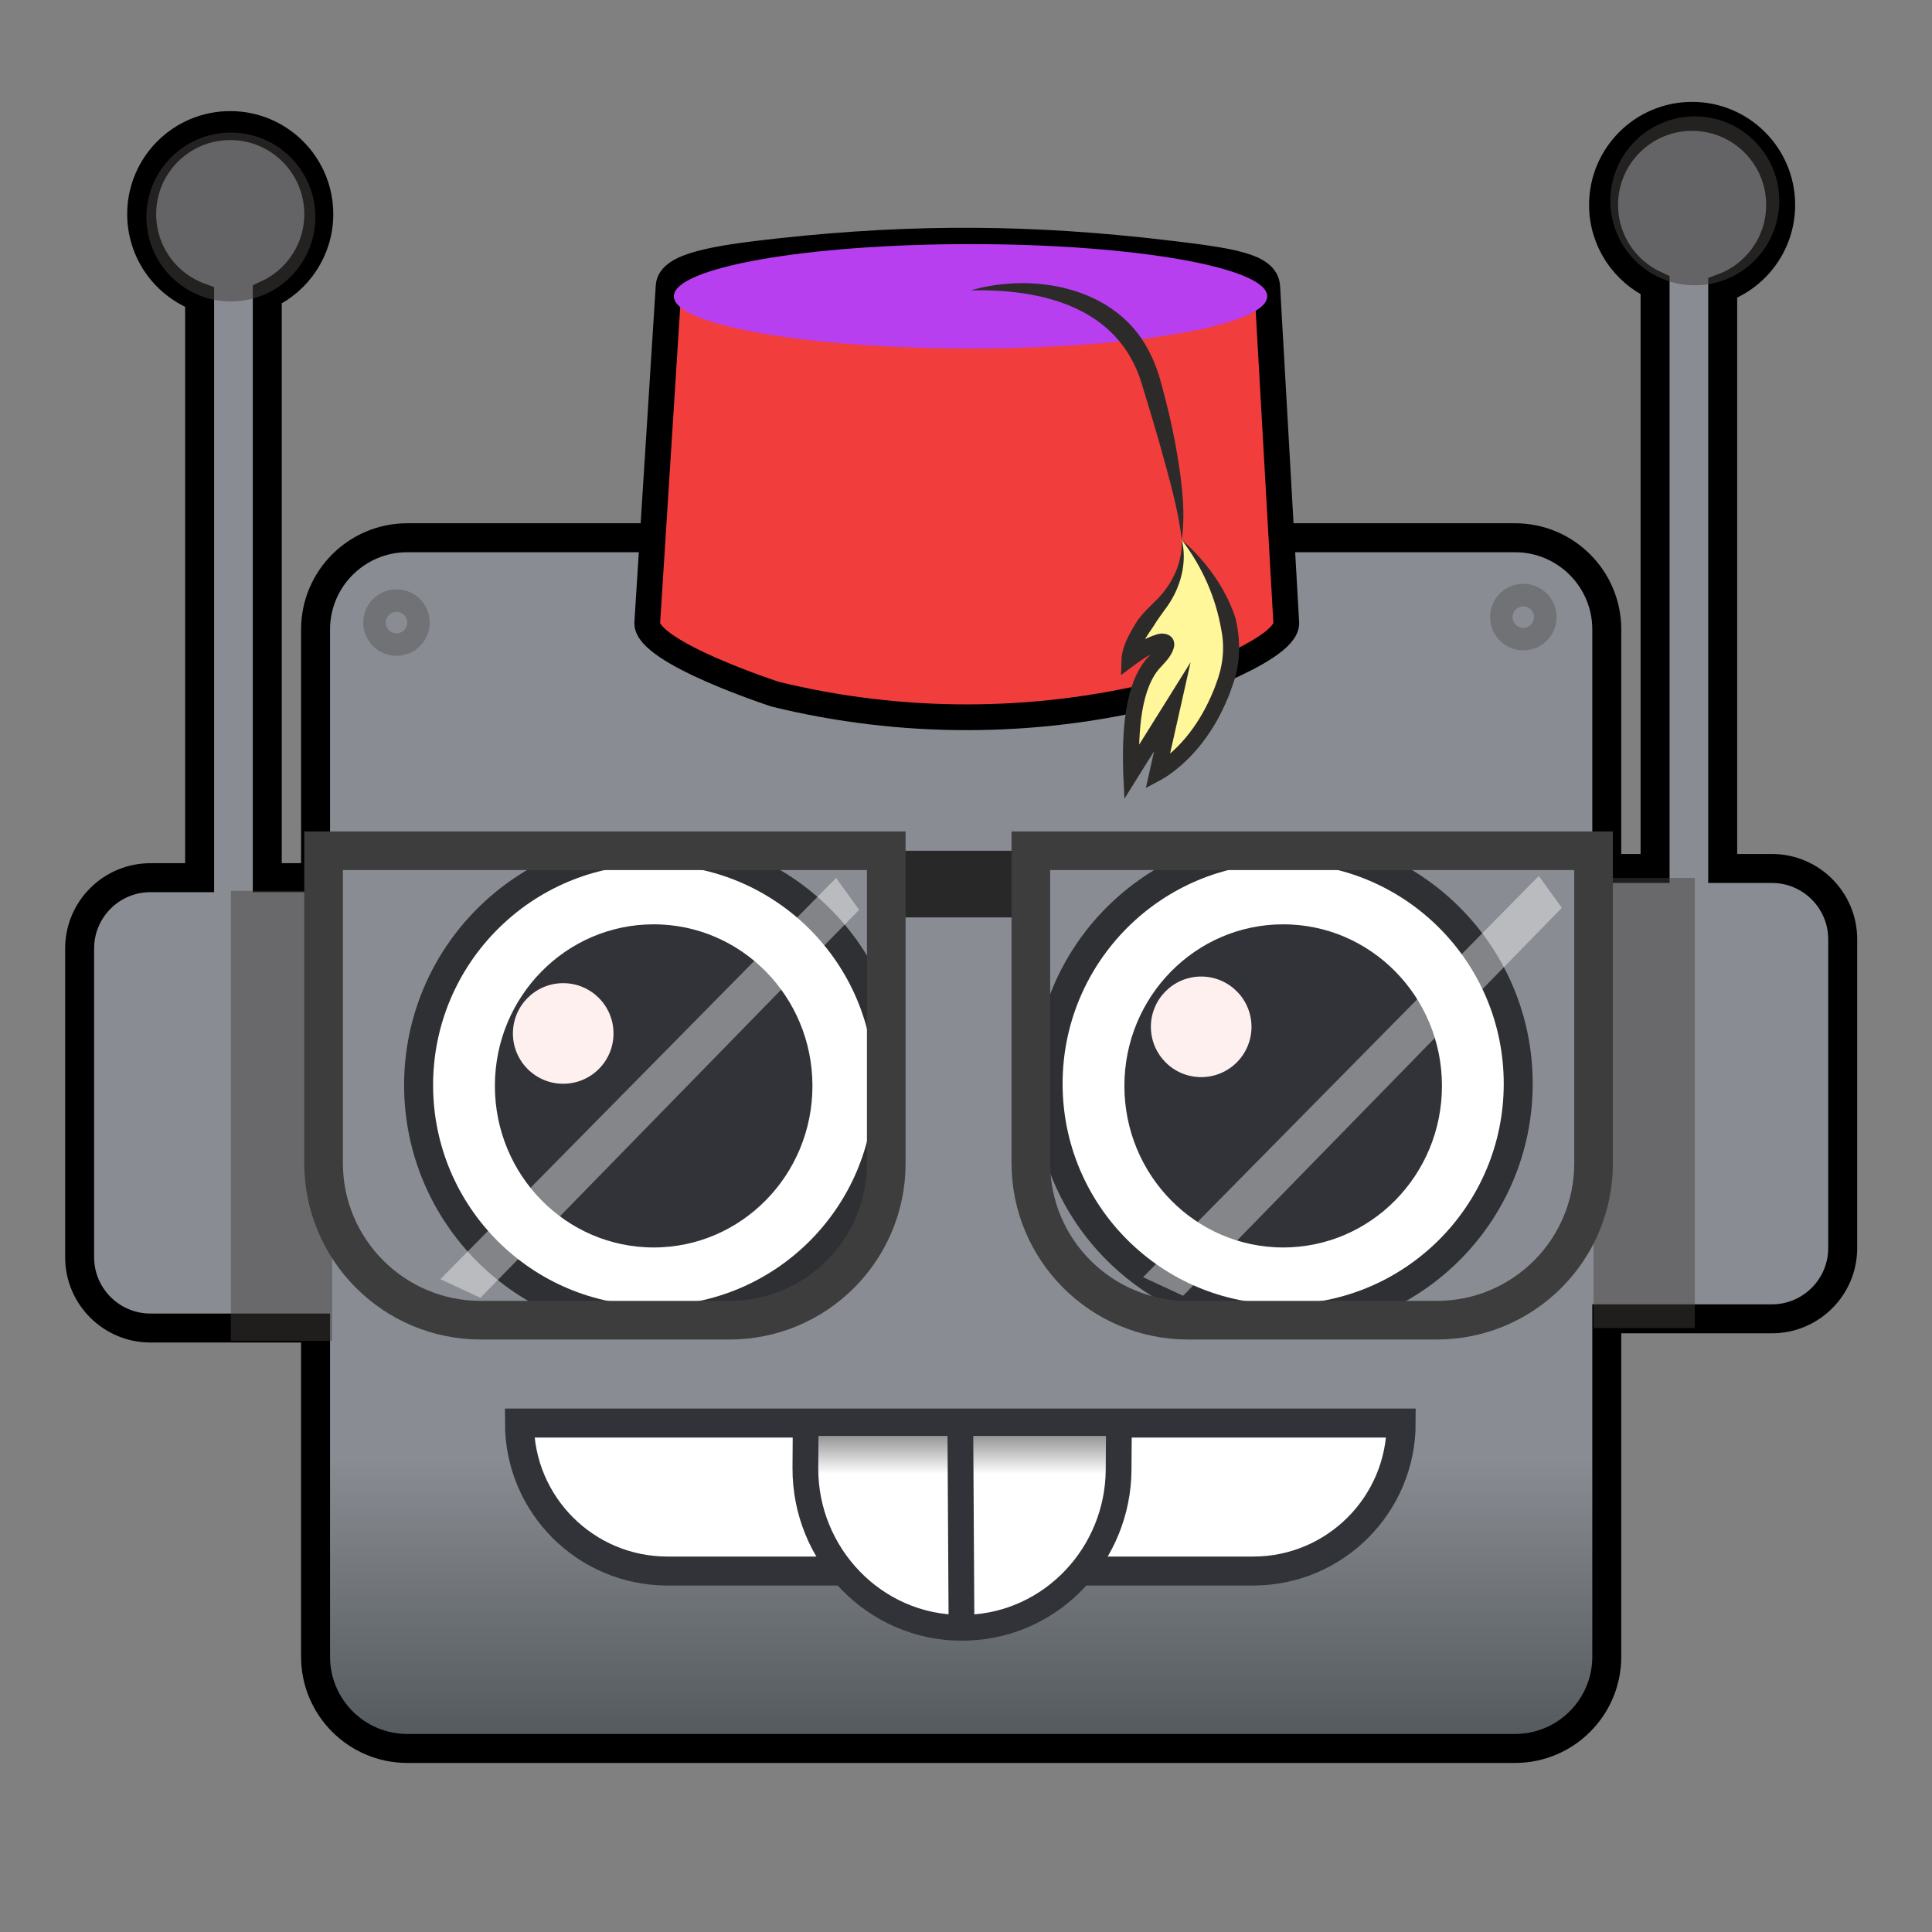 <?xml version="1.0" encoding="utf-8"?>
<!-- Generator: Adobe Illustrator 27.3.1, SVG Export Plug-In . SVG Version: 6.00 Build 0)  -->
<svg version="1.1" id="Camada_1" xmlns="http://www.w3.org/2000/svg" xmlns:xlink="http://www.w3.org/1999/xlink" x="0px" y="0px"
	 viewBox="0 0 600 600" style="enable-background:new 0 0 600 600;" xml:space="preserve">
<rect x="0" y="0" width="600" height="600" fill="#808080" stroke="none"/>
<style type="text/css">
	.st0{clip-path:url(#SVGID_00000102519249089793697280000012709204200760115348_);}
	.st1{clip-path:url(#SVGID_00000158007981749917574300000009930513307478985109_);}
	
		.st2{clip-path:url(#SVGID_00000165913912925655160110000015615214678148760214_);fill:url(#SVGID_00000037691148614143996880000006198258126513733767_);}
	
		.st3{clip-path:url(#SVGID_00000105389916945453557790000009626704450868314289_);fill:none;stroke:#000000;stroke-width:9;stroke-miterlimit:10;}
	.st4{clip-path:url(#SVGID_00000105389916945453557790000009626704450868314289_);fill:#FFFFFF;}
	
		.st5{clip-path:url(#SVGID_00000105389916945453557790000009626704450868314289_);fill:none;stroke:#2E3034;stroke-width:9;stroke-miterlimit:10;}
	.st6{clip-path:url(#SVGID_00000105389916945453557790000009626704450868314289_);fill:#313338;}
	
		.st7{clip-path:url(#SVGID_00000105389916945453557790000009626704450868314289_);fill:none;stroke:#FFFFFF;stroke-width:9;stroke-miterlimit:10;}
	.st8{clip-path:url(#SVGID_00000105389916945453557790000009626704450868314289_);fill:#F23D3D;}
	
		.st9{clip-path:url(#SVGID_00000105389916945453557790000009626704450868314289_);fill:none;stroke:#000000;stroke-width:8;stroke-miterlimit:10;}
	.st10{clip-path:url(#SVGID_00000105389916945453557790000009626704450868314289_);fill:#FFF799;}
	.st11{clip-path:url(#SVGID_00000105389916945453557790000009626704450868314289_);fill:#2D2B29;}
	
		.st12{clip-path:url(#SVGID_00000105389916945453557790000009626704450868314289_);fill:none;stroke:#313338;stroke-width:9;stroke-miterlimit:10;}
	.st13{clip-path:url(#SVGID_00000105389916945453557790000009626704450868314289_);fill:#FFF0F0;}
	.st14{opacity:0.53;clip-path:url(#SVGID_00000105389916945453557790000009626704450868314289_);}
	.st15{clip-path:url(#SVGID_00000090986706975255509870000016205065476514620586_);fill:#443E3E;}
	.st16{clip-path:url(#SVGID_00000044167505876585596250000005857033462000821665_);fill:#443E3E;}
	.st17{opacity:0.47;clip-path:url(#SVGID_00000105389916945453557790000009626704450868314289_);}
	.st18{clip-path:url(#SVGID_00000142136876966501755090000008561717625986372500_);fill:#443E3E;}
	.st19{clip-path:url(#SVGID_00000155842180755334356190000007379572918514770091_);fill:#443E3E;}
	
		.st20{clip-path:url(#SVGID_00000178924576736702295180000003425585565550810763_);fill:url(#SVGID_00000167375972608059236540000004031775752532735652_);}
	
		.st21{clip-path:url(#SVGID_00000120549470356896972590000004733404557983780756_);fill:none;stroke:#313338;stroke-width:8;stroke-miterlimit:10;}
	.st22{clip-path:url(#SVGID_00000120549470356896972590000004733404557983780756_);fill:#FFFFFF;}
	.st23{clip-path:url(#SVGID_00000120549470356896972590000004733404557983780756_);}
	.st24{clip-path:url(#SVGID_00000115510795967303088730000004736555233111420322_);fill:#B73FEF;}
	.st25{clip-path:url(#SVGID_00000120549470356896972590000004733404557983780756_);fill:#282828;}
	
		.st26{clip-path:url(#SVGID_00000120549470356896972590000004733404557983780756_);fill:none;stroke:#3D3D3D;stroke-width:12;stroke-miterlimit:10;}
	.st27{opacity:0.41;clip-path:url(#SVGID_00000120549470356896972590000004733404557983780756_);}
	.st28{clip-path:url(#SVGID_00000084519159887085883740000003575675370046073506_);fill:#FFFFFF;}
	.st29{clip-path:url(#SVGID_00000020390260276001011450000016749589721990796469_);fill:#FFFFFF;}
	.st30{clip-path:url(#SVGID_00000120549470356896972590000004733404557983780756_);fill:#2D2B29;}
	.st31{opacity:0.28;clip-path:url(#SVGID_00000120549470356896972590000004733404557983780756_);}
	
		.st32{clip-path:url(#SVGID_00000059291637748771297520000011764997331667095214_);fill:none;stroke:#2D2B29;stroke-width:7;stroke-miterlimit:10;}
	
		.st33{clip-path:url(#SVGID_00000103234957033363044850000010748241441587108508_);fill:none;stroke:#2D2B29;stroke-width:7;stroke-miterlimit:10;}
</style>
<g>
	<g>
		<defs>
			<rect id="SVGID_1_" x="-45" y="-80" width="800" height="800"/>
		</defs>
		<clipPath id="SVGID_00000031889742890621071540000018159144243454407097_">
			<use xlink:href="#SVGID_1_"  style="overflow:visible;"/>
		</clipPath>
		<g style="clip-path:url(#SVGID_00000031889742890621071540000018159144243454407097_);">
			<defs>
				<rect id="SVGID_00000126296000795473301740000003303421031096731814_" x="-45" y="-80" width="800" height="800"/>
			</defs>
			<clipPath id="SVGID_00000124865173625753800580000018273555766959259321_">
				<use xlink:href="#SVGID_00000126296000795473301740000003303421031096731814_"  style="overflow:visible;"/>
			</clipPath>
			<g style="clip-path:url(#SVGID_00000124865173625753800580000018273555766959259321_);">
				<defs>
					<path id="SVGID_00000168111737719779140240000006953312489340134847_" d="M498,63.64c0,11.08,6.56,20.62,16,24.98v181.09h-15
						V195.5c0-15.74-12.76-28.5-28.5-28.5h-344c-15.74,0-28.5,12.76-28.5,28.5v77.07H83V91.48c9.44-4.35,16-13.9,16-24.98
						C99,51.31,86.69,39,71.5,39S44,51.31,44,66.5c0,11.85,7.49,21.95,18,25.81v180.26H46.73c-12.15,0-22,9.85-22,22v95.86
						c0,12.15,9.85,22,22,22H98V514.5c0,15.74,12.76,28.5,28.5,28.5h344c15.74,0,28.5-12.76,28.5-28.5V409.57h51.27
						c12.15,0,22-9.85,22-22v-95.86c0-12.15-9.85-22-22-22H535V89.45c10.51-3.87,18-13.97,18-25.81c0-15.19-12.31-27.5-27.5-27.5
						C510.31,36.14,498,48.45,498,63.64"/>
				</defs>
				<clipPath id="SVGID_00000170969926269964756550000016822737510580690835_">
					<use xlink:href="#SVGID_00000168111737719779140240000006953312489340134847_"  style="overflow:visible;"/>
				</clipPath>
				
					<linearGradient id="SVGID_00000041260863101897450090000009121718922423892880_" gradientUnits="userSpaceOnUse" x1="1.421" y1="-0.089" x2="2.421" y2="-0.089" gradientTransform="matrix(0 506.862 506.862 0 343.5 -683.862)">
					<stop  offset="0" style="stop-color:#898D93"/>
					<stop  offset="0.821" style="stop-color:#898D93"/>
					<stop  offset="1" style="stop-color:#52575B"/>
				</linearGradient>
				
					<rect x="24.73" y="36.14" style="clip-path:url(#SVGID_00000170969926269964756550000016822737510580690835_);fill:url(#SVGID_00000041260863101897450090000009121718922423892880_);" width="547.53" height="506.86"/>
			</g>
			<g style="clip-path:url(#SVGID_00000124865173625753800580000018273555766959259321_);">
				<defs>
					<rect id="SVGID_00000129912528884505925410000015868120145091860352_" x="-45" y="-80" width="800" height="800"/>
				</defs>
				<clipPath id="SVGID_00000103966254354423747870000010569511968157365939_">
					<use xlink:href="#SVGID_00000129912528884505925410000015868120145091860352_"  style="overflow:visible;"/>
				</clipPath>
				
					<path style="clip-path:url(#SVGID_00000103966254354423747870000010569511968157365939_);fill:none;stroke:#000000;stroke-width:9;stroke-miterlimit:10;" d="
					M550.27,269.71H535V89.45c10.51-3.87,18-13.96,18-25.81c0-15.19-12.31-27.5-27.5-27.5c-15.19,0-27.5,12.31-27.5,27.5
					c0,11.08,6.56,20.62,16,24.98v181.09h-15V195.5c0-15.74-12.76-28.5-28.5-28.5h-344c-15.74,0-28.5,12.76-28.5,28.5v77.07H83
					V91.48c9.44-4.35,16-13.9,16-24.98C99,51.31,86.69,39,71.5,39C56.31,39,44,51.31,44,66.5c0,11.85,7.49,21.95,18,25.81v180.26
					H46.73c-12.15,0-22,9.85-22,22v95.86c0,12.15,9.85,22,22,22H98V514.5c0,15.74,12.76,28.5,28.5,28.5h344
					c15.74,0,28.5-12.76,28.5-28.5V409.57h51.27c12.15,0,22-9.85,22-22v-95.86C572.27,279.56,562.42,269.71,550.27,269.71z"/>
				<path style="clip-path:url(#SVGID_00000103966254354423747870000010569511968157365939_);fill:#FFFFFF;" d="M276,337
					c0,40.32-32.68,73-73,73s-73-32.68-73-73s32.68-73,73-73S276,296.68,276,337"/>
				
					<circle style="clip-path:url(#SVGID_00000103966254354423747870000010569511968157365939_);fill:none;stroke:#2E3034;stroke-width:9;stroke-miterlimit:10;" cx="203" cy="337" r="73"/>
				<path style="clip-path:url(#SVGID_00000103966254354423747870000010569511968157365939_);fill:#313338;" d="M256.81,337.23
					c0,30.2-24.09,54.68-53.81,54.68c-29.72,0-53.81-24.48-53.81-54.68c0-30.2,24.09-54.67,53.81-54.67
					C232.72,282.55,256.81,307.03,256.81,337.23"/>
				
					<path style="clip-path:url(#SVGID_00000103966254354423747870000010569511968157365939_);fill:none;stroke:#FFFFFF;stroke-width:9;stroke-miterlimit:10;" d="
					M256.81,337.23c0,30.2-24.09,54.68-53.81,54.68c-29.72,0-53.81-24.48-53.81-54.68c0-30.2,24.09-54.67,53.81-54.67
					C232.72,282.55,256.81,307.03,256.81,337.23z"/>
				<path style="clip-path:url(#SVGID_00000103966254354423747870000010569511968157365939_);fill:#FFFFFF;" d="M471.5,336.57
					c0,40.32-32.68,73-73,73s-73-32.68-73-73s32.68-73,73-73S471.5,296.25,471.5,336.57"/>
				
					<circle style="clip-path:url(#SVGID_00000103966254354423747870000010569511968157365939_);fill:none;stroke:#2E3034;stroke-width:9;stroke-miterlimit:10;" cx="398.5" cy="336.57" r="73"/>
				<path style="clip-path:url(#SVGID_00000103966254354423747870000010569511968157365939_);fill:#313338;" d="M452.31,337.23
					c0,30.2-24.09,54.68-53.81,54.68c-29.72,0-53.81-24.48-53.81-54.68c0-30.2,24.09-54.67,53.81-54.67
					C428.22,282.55,452.31,307.03,452.31,337.23"/>
				
					<path style="clip-path:url(#SVGID_00000103966254354423747870000010569511968157365939_);fill:none;stroke:#FFFFFF;stroke-width:9;stroke-miterlimit:10;" d="
					M452.31,337.23c0,30.2-24.09,54.68-53.81,54.68c-29.72,0-53.81-24.48-53.81-54.68c0-30.2,24.09-54.67,53.81-54.67
					C428.22,282.55,452.31,307.03,452.31,337.23z"/>
				<path style="clip-path:url(#SVGID_00000103966254354423747870000010569511968157365939_);fill:#F23D3D;" d="M359.7,215.6
					c-39.01,9.54-79.91,9.54-118.92,0c0,0-39.78-12.91-39.78-22.06l6.65-104.7c0.41-6.38,14.32-8.64,34.71-10.87
					c42.07-4.59,78.83-4.2,119.43,0.59c20.69,2.44,31.39,4.04,31.76,10.5l5.92,104.49C399.48,202.69,359.7,215.6,359.7,215.6"/>
				
					<path style="clip-path:url(#SVGID_00000103966254354423747870000010569511968157365939_);fill:none;stroke:#000000;stroke-width:8;stroke-miterlimit:10;" d="
					M359.7,215.6c-39.01,9.54-79.91,9.54-118.92,0c0,0-39.78-12.91-39.78-22.06l6.65-104.7c0.41-6.38,14.32-8.64,34.71-10.87
					c42.07-4.59,78.83-4.2,119.43,0.59c20.69,2.44,31.39,4.04,31.76,10.5l5.92,104.49C399.48,202.69,359.7,215.6,359.7,215.6z"/>
				<path style="clip-path:url(#SVGID_00000103966254354423747870000010569511968157365939_);fill:#FFF799;" d="M367.01,167.66
					c0,0,20.82,20.94,13.93,42.89c-6.89,21.96-21.45,29.36-21.45,29.36l4.6-20.45l-12.76,20.45c0,0-1.56-25.3,6.89-33.96
					c8.43-8.63,2.3-8.68-7.4-1.4c0,0,0-6,9.19-16.21C369.19,178.13,367.01,167.66,367.01,167.66"/>
				<path style="clip-path:url(#SVGID_00000103966254354423747870000010569511968157365939_);fill:#2D2B29;" d="M367.01,167.66
					c7.44,6.48,13.58,14.85,16.69,24.32c1.53,6.41,1.58,13.28-0.47,19.58c-0.55,1.45-1.23,3.74-1.88,5.14
					c-4,9.77-10.46,18.84-19.39,24.67c-0.93,0.66-5.06,2.72-6.1,3.32c0.75-3.33,4.95-22.01,5.79-25.76l4.56,1.87
					c-3.02,4.84-14.18,22.71-17.01,27.25l-0.38-7.97c-0.3-11.21-0.13-28.34,8.4-36.7c0.85-0.92,2.08-2.37,2.47-3.33
					c0.01-0.01-0.02,0.1-0.01,0.15c0,0.6,0.52,1.38,1.16,1.55c0.23,0.09,0.26,0.02,0.12,0.05c-0.09,0.01-0.27,0.04-0.46,0.09
					c-4.35,1.35-8.62,5.08-12.35,7.76l0.15-5.08c0.28-4,2.35-7.53,4.32-10.86c1.79-3,4.75-5.53,7.06-7.93
					C364.27,180.99,367.29,174.46,367.01,167.66 M367.01,167.66c1.75,6.93-0.31,14.63-4.38,20.46c-1.6,2.28-3.02,4.06-4.37,6.31
					c-2,2.9-4.04,5.91-4.83,9.36c-0.06,0.16-0.12,0.72-0.13,0.76l-4-2c3.08-2.23,6.13-4.39,9.96-5.52c2.65-0.87,5.81,0.42,5.38,3.7
					c-0.66,3.1-2.98,5.06-4.91,7.27c-6.08,7.55-6.17,22.26-5.92,31.75c0,0-4.61-1.17-4.61-1.17l12.77-20.45l7.78-12.47l-3.22,14.34
					l-4.6,20.45l-3.57-2.78c8.53-5.14,14.62-13.78,18.37-22.89c0.26-0.58,0.72-1.76,0.91-2.36c2.1-5.33,2.8-11.15,1.65-16.82
					C377.53,185.43,373.36,176.04,367.01,167.66"/>
				<path style="clip-path:url(#SVGID_00000103966254354423747870000010569511968157365939_);fill:#FFFFFF;" d="M161.32,441.94
					L161.32,441.94c0,25.38,20.58,45.96,45.96,45.96h181.91c25.38,0,45.96-20.58,45.96-45.96H161.32z"/>
				
					<path style="clip-path:url(#SVGID_00000103966254354423747870000010569511968157365939_);fill:none;stroke:#313338;stroke-width:9;stroke-miterlimit:10;" d="
					M161.32,441.94L161.32,441.94c0,25.38,20.58,45.96,45.96,45.96h181.91c25.38,0,45.96-20.58,45.96-45.96H161.32z"/>
				<path style="clip-path:url(#SVGID_00000103966254354423747870000010569511968157365939_);fill:#FFF0F0;" d="M190.53,320.95
					c0,8.63-6.99,15.62-15.62,15.62c-8.63,0-15.62-6.99-15.62-15.62c0-8.63,6.99-15.62,15.62-15.62
					C183.54,305.33,190.53,312.32,190.53,320.95"/>
				<path style="clip-path:url(#SVGID_00000103966254354423747870000010569511968157365939_);fill:#FFF0F0;" d="M388.66,318.89
					c0,8.63-6.99,15.62-15.62,15.62c-8.63,0-15.62-6.99-15.62-15.62c0-8.63,6.99-15.62,15.62-15.62
					C381.67,303.28,388.66,310.27,388.66,318.89"/>
				<g style="opacity:0.53;clip-path:url(#SVGID_00000103966254354423747870000010569511968157365939_);">
					<g>
						<defs>
							<rect id="SVGID_00000088822020262680777510000010988263158281280942_" x="45.47" y="41.17" width="52.47" height="52.47"/>
						</defs>
						<clipPath id="SVGID_00000077317410225771784500000015580243290707872180_">
							<use xlink:href="#SVGID_00000088822020262680777510000010988263158281280942_"  style="overflow:visible;"/>
						</clipPath>
						<path style="clip-path:url(#SVGID_00000077317410225771784500000015580243290707872180_);fill:#443E3E;" d="M97.94,67.4
							c0,14.49-11.75,26.23-26.23,26.23S45.47,81.89,45.47,67.4c0-14.49,11.75-26.23,26.23-26.23S97.94,52.92,97.94,67.4"/>
					</g>
				</g>
				<g style="opacity:0.53;clip-path:url(#SVGID_00000103966254354423747870000010569511968157365939_);">
					<g>
						<defs>
							<rect id="SVGID_00000013882958937191185640000011571987809059019393_" x="500.11" y="36.14" width="52.47" height="52.47"/>
						</defs>
						<clipPath id="SVGID_00000052081157696586692910000006927893456146307255_">
							<use xlink:href="#SVGID_00000013882958937191185640000011571987809059019393_"  style="overflow:visible;"/>
						</clipPath>
						<path style="clip-path:url(#SVGID_00000052081157696586692910000006927893456146307255_);fill:#443E3E;" d="M552.57,62.37
							c0,14.49-11.75,26.23-26.23,26.23c-14.49,0-26.23-11.74-26.23-26.23c0-14.49,11.74-26.23,26.23-26.23
							C540.83,36.14,552.57,47.88,552.57,62.37"/>
					</g>
				</g>
				<g style="opacity:0.47;clip-path:url(#SVGID_00000103966254354423747870000010569511968157365939_);">
					<g>
						<defs>
							<rect id="SVGID_00000131357756661031352290000005948890356800201906_" x="71.7" y="276.66" width="31.45" height="139.77"/>
						</defs>
						<clipPath id="SVGID_00000114068887737930637700000015728223753396064657_">
							<use xlink:href="#SVGID_00000131357756661031352290000005948890356800201906_"  style="overflow:visible;"/>
						</clipPath>
						
							<rect x="71.7" y="276.66" style="clip-path:url(#SVGID_00000114068887737930637700000015728223753396064657_);fill:#443E3E;" width="31.45" height="139.77"/>
					</g>
				</g>
				<g style="opacity:0.47;clip-path:url(#SVGID_00000103966254354423747870000010569511968157365939_);">
					<g>
						<defs>
							
								<rect id="SVGID_00000064313937601038841380000003005771111970712457_" x="494.89" y="272.66" width="31.45" height="139.77"/>
						</defs>
						<clipPath id="SVGID_00000092421941052313314930000006298702480967802755_">
							<use xlink:href="#SVGID_00000064313937601038841380000003005771111970712457_"  style="overflow:visible;"/>
						</clipPath>
						
							<rect x="494.89" y="272.66" style="clip-path:url(#SVGID_00000092421941052313314930000006298702480967802755_);fill:#443E3E;" width="31.45" height="139.77"/>
					</g>
				</g>
			</g>
			<g style="clip-path:url(#SVGID_00000124865173625753800580000018273555766959259321_);">
				<defs>
					<path id="SVGID_00000011720800791518259540000005403037739766458500_" d="M250.21,441.94l-0.1,13.88
						c-0.18,27.06,21.44,49.7,48.49,49.7c0.68,0,1.36-0.01,2.04-0.04c26.1-0.93,46.56-22.85,46.74-48.97l0.1-14.58H250.21z"/>
				</defs>
				<clipPath id="SVGID_00000072992722787383892540000010643858408939681671_">
					<use xlink:href="#SVGID_00000011720800791518259540000005403037739766458500_"  style="overflow:visible;"/>
				</clipPath>
				
					<linearGradient id="SVGID_00000020365934515554206820000000222575700139599236_" gradientUnits="userSpaceOnUse" x1="-11.324" y1="0.709" x2="-10.324" y2="0.709" gradientTransform="matrix(0 -63.58 -63.58 0 343.803 -214.483)">
					<stop  offset="0" style="stop-color:#FFFFFF"/>
					<stop  offset="0.75" style="stop-color:#FFFFFF"/>
					<stop  offset="1" style="stop-color:#727272"/>
				</linearGradient>
				
					<rect x="249.93" y="441.94" style="clip-path:url(#SVGID_00000072992722787383892540000010643858408939681671_);fill:url(#SVGID_00000020365934515554206820000000222575700139599236_);" width="97.56" height="63.58"/>
			</g>
			<g style="clip-path:url(#SVGID_00000124865173625753800580000018273555766959259321_);">
				<defs>
					<rect id="SVGID_00000159441631696494329330000002597725985992817536_" x="-45" y="-80" width="800" height="800"/>
				</defs>
				<clipPath id="SVGID_00000116202908413266547720000010038598493364827816_">
					<use xlink:href="#SVGID_00000159441631696494329330000002597725985992817536_"  style="overflow:visible;"/>
				</clipPath>
				
					<path style="clip-path:url(#SVGID_00000116202908413266547720000010038598493364827816_);fill:none;stroke:#313338;stroke-width:8;stroke-miterlimit:10;" d="
					M250.21,441.94l-0.09,13.88c-0.18,27.06,21.44,49.7,48.49,49.7c0.68,0,1.36-0.01,2.04-0.04c26.1-0.93,46.56-22.85,46.74-48.97
					l0.1-14.58H250.21z"/>
				
					<line style="clip-path:url(#SVGID_00000116202908413266547720000010038598493364827816_);fill:#FFFFFF;" x1="298.61" y1="505.52" x2="298.23" y2="441.94"/>
				
					<line style="clip-path:url(#SVGID_00000116202908413266547720000010038598493364827816_);fill:none;stroke:#313338;stroke-width:8;stroke-miterlimit:10;" x1="298.61" y1="505.52" x2="298.23" y2="441.94"/>
				<g style="clip-path:url(#SVGID_00000116202908413266547720000010038598493364827816_);">
					<g>
						<defs>
							<rect id="SVGID_00000005249628605721339200000002621148380530954418_" x="209.28" y="75.81" width="184.28" height="32.42"/>
						</defs>
						<clipPath id="SVGID_00000053515488331101708980000003904971544947210140_">
							<use xlink:href="#SVGID_00000005249628605721339200000002621148380530954418_"  style="overflow:visible;"/>
						</clipPath>
						<path style="clip-path:url(#SVGID_00000053515488331101708980000003904971544947210140_);fill:#B73FEF;" d="M393.55,92.02
							c0,8.95-41.25,16.21-92.14,16.21s-92.14-7.26-92.14-16.21c0-8.95,41.25-16.21,92.14-16.21S393.55,83.07,393.55,92.02"/>
					</g>
				</g>
				
					<rect x="275.23" y="264.21" style="clip-path:url(#SVGID_00000116202908413266547720000010038598493364827816_);fill:#282828;" width="44.91" height="20.7"/>
				
					<path style="clip-path:url(#SVGID_00000116202908413266547720000010038598493364827816_);fill:none;stroke:#3D3D3D;stroke-width:12;stroke-miterlimit:10;" d="
					M226.55,410H149.3c-26.96,0-48.81-21.85-48.81-48.81v-96.98h174.75v97.11C275.23,388.21,253.44,410,226.55,410z"/>
				
					<path style="clip-path:url(#SVGID_00000116202908413266547720000010038598493364827816_);fill:none;stroke:#3D3D3D;stroke-width:12;stroke-miterlimit:10;" d="
					M446.21,410h-77.26c-26.96,0-48.81-21.85-48.81-48.81v-96.98h174.75v97.11C494.89,388.21,473.1,410,446.21,410z"/>
				<g style="opacity:0.41;clip-path:url(#SVGID_00000116202908413266547720000010038598493364827816_);">
					<g>
						<defs>
							
								<rect id="SVGID_00000044163858283933519030000011666026404597881012_" x="136.77" y="272.66" width="130.04" height="130.38"/>
						</defs>
						<clipPath id="SVGID_00000176033401612019648390000003506199692299017904_">
							<use xlink:href="#SVGID_00000044163858283933519030000011666026404597881012_"  style="overflow:visible;"/>
						</clipPath>
						<polygon style="clip-path:url(#SVGID_00000176033401612019648390000003506199692299017904_);fill:#FFFFFF;" points="
							136.77,397.26 259.66,272.66 266.81,282.55 149.19,403.04 						"/>
					</g>
				</g>
				<g style="opacity:0.41;clip-path:url(#SVGID_00000116202908413266547720000010038598493364827816_);">
					<g>
						<defs>
							<rect id="SVGID_00000173868195932702206310000008495951878909564803_" x="355" y="272.04" width="130.04" height="130.38"/>
						</defs>
						<clipPath id="SVGID_00000091014082594708291490000013197555217280537240_">
							<use xlink:href="#SVGID_00000173868195932702206310000008495951878909564803_"  style="overflow:visible;"/>
						</clipPath>
						<polygon style="clip-path:url(#SVGID_00000091014082594708291490000013197555217280537240_);fill:#FFFFFF;" points="
							355,396.63 477.89,272.04 485.04,281.93 367.42,402.42 						"/>
					</g>
				</g>
				<path style="clip-path:url(#SVGID_00000116202908413266547720000010038598493364827816_);fill:#2D2B29;" d="M301.42,90.19
					c19.5-5.66,44.75-1.07,55.04,18.18c1.89,3.42,3.29,7.24,4.26,11.02c1.64,6,3.13,12.17,4.27,18.29
					c1.72,9.83,3.38,20.01,2.02,29.97c-1.14-9.83-4.01-19.37-6.61-28.9c-1.73-6.15-3.94-13.39-5.8-19.52
					C347.44,95.46,323.78,89.65,301.42,90.19"/>
				<g style="opacity:0.28;clip-path:url(#SVGID_00000116202908413266547720000010038598493364827816_);">
					<g>
						<defs>
							<rect id="SVGID_00000132795123482063049490000004289488180377363622_" x="112.84" y="183.03" width="20.66" height="20.66"/>
						</defs>
						<clipPath id="SVGID_00000102525733472984495010000009851463163544271027_">
							<use xlink:href="#SVGID_00000132795123482063049490000004289488180377363622_"  style="overflow:visible;"/>
						</clipPath>
						
							<ellipse transform="matrix(0.707 -0.707 0.707 0.707 -100.652 143.729)" style="clip-path:url(#SVGID_00000102525733472984495010000009851463163544271027_);fill:none;stroke:#2D2B29;stroke-width:7;stroke-miterlimit:10;" cx="123.17" cy="193.36" rx="6.83" ry="6.83"/>
					</g>
				</g>
				<g style="opacity:0.28;clip-path:url(#SVGID_00000116202908413266547720000010038598493364827816_);">
					<g>
						<defs>
							<rect id="SVGID_00000077313989746239378760000007324892518226198718_" x="462.56" y="181.43" width="20.66" height="20.66"/>
						</defs>
						<clipPath id="SVGID_00000132771680875326422250000003822553644140075695_">
							<use xlink:href="#SVGID_00000077313989746239378760000007324892518226198718_"  style="overflow:visible;"/>
						</clipPath>
						
							<ellipse transform="matrix(0.526 -0.851 0.851 0.526 61.155 493.21)" style="clip-path:url(#SVGID_00000132771680875326422250000003822553644140075695_);fill:none;stroke:#2D2B29;stroke-width:7;stroke-miterlimit:10;" cx="472.89" cy="191.76" rx="6.83" ry="6.83"/>
					</g>
				</g>
			</g>
		</g>
	</g>
</g>
</svg>
